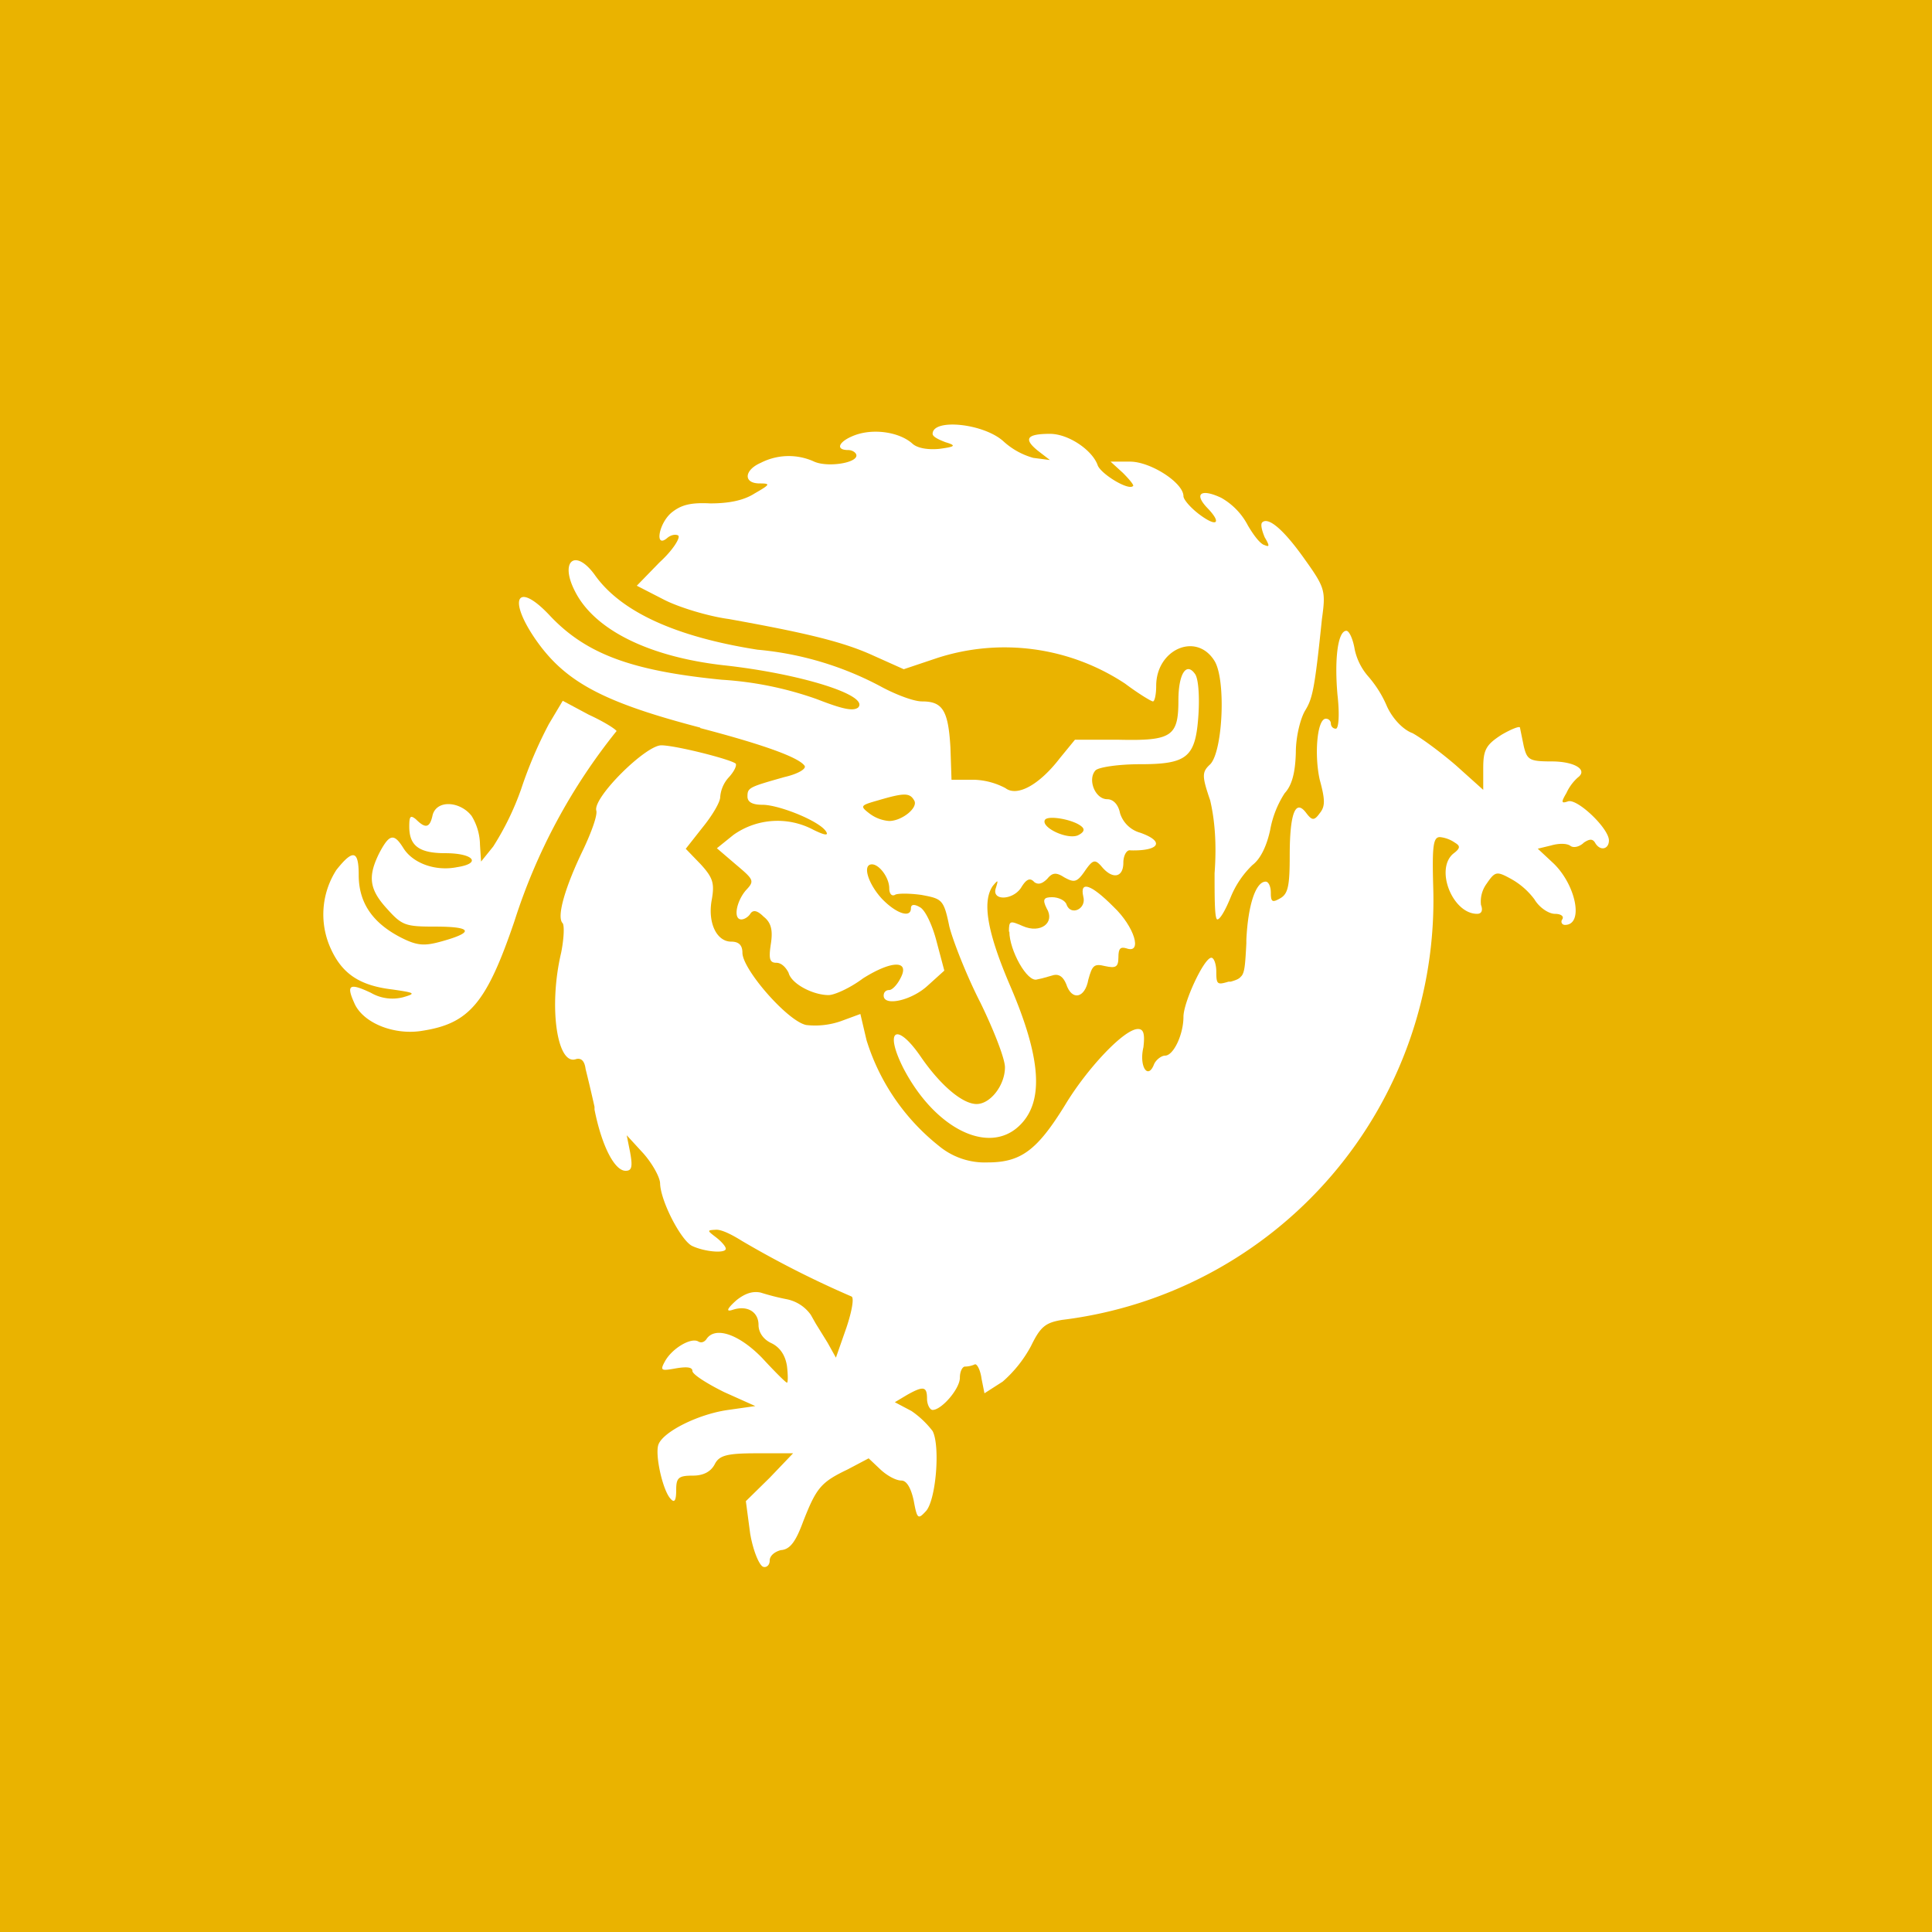 <!-- by TradingView --><svg width="18" height="18" xmlns="http://www.w3.org/2000/svg"><path fill="#EAB300" d="M0 0h18v18H0z"/><path d="M5.933 5.457l.253.13c.14.072.415.155.602.18.694.125 1.057.208 1.342.338l.29.13.31-.104a2.036 2.036 0 011.752.238c.124.093.244.166.26.166.015 0 .03-.062.03-.145 0-.337.368-.503.539-.239.114.166.083.85-.036.97-.078.072-.078.108 0 .336.041.176.062.394.041.679 0 .233 0 .43.026.43s.078-.093.124-.207a.872.872 0 01.203-.3c.077-.058.134-.182.165-.327a.936.936 0 01.135-.342c.068-.073.099-.192.104-.379 0-.155.046-.326.088-.393.067-.11.088-.197.155-.85.036-.26.031-.29-.155-.55-.197-.28-.342-.404-.4-.352-.02.016-.004.078.022.14.046.078.046.093 0 .073-.042-.01-.104-.094-.156-.182a.629.629 0 00-.249-.259c-.186-.088-.259-.041-.13.094.136.14.094.186-.072.062-.083-.062-.15-.14-.15-.171 0-.125-.306-.322-.497-.322h-.182l.114.104c.062.062.11.12.094.124-.042.042-.29-.108-.327-.191-.046-.14-.27-.296-.446-.296-.217 0-.248.047-.114.156l.114.088-.155-.02a.684.684 0 01-.28-.156c-.186-.166-.658-.213-.658-.068 0 .026.052.052.12.078.103.031.093.042-.058.062-.103.01-.207-.005-.254-.052-.119-.103-.352-.14-.528-.077-.156.057-.192.14-.067.14.041 0 .077.026.077.051 0 .073-.285.114-.404.052a.57.57 0 00-.487.016c-.155.067-.166.192-.01.192.103 0 .098.01-.047.093-.104.067-.243.093-.414.093-.187-.01-.275.016-.363.088-.12.104-.156.337-.036.233.036-.03.082-.036.103-.02.016.026-.057.14-.176.248l-.212.218z" fill="#fff"/><path d="M6.523 6.783c.596.156.923.275.974.353.016.03-.072.077-.186.103-.332.094-.347.099-.347.182 0 .052.046.077.14.077.155 0 .544.156.595.254.021.037-.025.026-.119-.02a.71.71 0 00-.746.046l-.155.125.181.155c.166.14.171.15.088.238-.088.104-.119.27-.041.27.03 0 .067-.026.083-.052.026-.041.067-.031.124.026.073.057.088.13.067.26-.02.134-.01.17.052.17.047 0 .088.042.114.093.026.104.228.208.373.208.052 0 .197-.063.321-.156.27-.17.44-.17.348 0-.031.062-.078.109-.104.109-.031 0-.052.02-.052.052 0 .103.26.046.41-.093l.155-.14-.073-.275c-.036-.14-.103-.29-.155-.316-.052-.031-.083-.026-.083.01 0 .094-.135.052-.27-.088-.129-.14-.186-.321-.093-.321.068 0 .161.124.161.223 0 .046.02.077.052.062.02-.016.135-.016.249 0 .191.036.207.041.259.295.036.14.165.467.29.71.119.244.228.518.228.601 0 .166-.135.342-.264.342-.13 0-.332-.17-.513-.43-.228-.337-.353-.27-.171.093.29.56.787.814 1.077.544.239-.222.213-.632-.088-1.326-.207-.487-.254-.767-.155-.912.052-.062.052-.057.03.016-.046.124.156.119.234 0 .047-.078.083-.099.124-.052.037.026.073.015.12-.031.046-.057.082-.063.155-.016.093.052.12.052.192-.052.078-.114.098-.114.155-.052.104.13.207.11.207-.03 0-.068.032-.125.068-.115.27.006.321-.083.088-.165a.274.274 0 01-.187-.182c-.015-.078-.062-.13-.119-.13-.114 0-.186-.186-.109-.269.031-.03.218-.057.415-.057.446 0 .518-.067.544-.466.01-.166 0-.327-.031-.373-.083-.12-.156 0-.156.243 0 .337-.062.379-.554.368h-.41l-.14.171c-.191.249-.398.363-.507.28a.668.668 0 00-.285-.078h-.218l-.01-.3c-.02-.347-.073-.43-.264-.43-.078 0-.239-.062-.368-.13a3.005 3.005 0 00-1.166-.352c-.762-.12-1.275-.353-1.518-.7-.182-.248-.327-.124-.182.156.182.362.695.611 1.384.689.715.078 1.363.28 1.254.394-.047.036-.145.015-.384-.078a3.234 3.234 0 00-.886-.181c-.84-.083-1.27-.239-1.611-.607-.295-.31-.384-.15-.13.223.275.4.622.59 1.54.83v.004zm3.213.855c.03-.046.28 0 .347.068.026.026.01.052-.041.077-.104.042-.348-.077-.306-.145zM8.18 7.457c.244-.072.296-.072.337 0 .042.067-.114.192-.233.192a.347.347 0 01-.181-.068c-.094-.072-.088-.077.077-.124z" fill="#fff"/><path d="M14.596 7.385c-.052.088-.052.103.01.082.083-.036.384.25.384.363 0 .083-.083.104-.13.02-.025-.04-.057-.03-.103 0-.037.037-.093.053-.124.032-.032-.026-.11-.026-.182-.005l-.124.03.15.14c.207.203.28.57.104.57-.031 0-.042-.03-.026-.051.02-.031-.016-.052-.068-.052-.057 0-.145-.057-.191-.135a.69.69 0 00-.228-.196c-.125-.068-.14-.063-.218.051a.28.28 0 00-.052.197c.02.052.005.083-.036.083-.228 0-.394-.414-.223-.56.068-.051.068-.072.016-.103a.296.296 0 00-.14-.052c-.062 0-.073.083-.062.466a3.938 3.938 0 01-3.457 4.032c-.155.026-.202.062-.29.243a1.182 1.182 0 01-.264.332l-.17.109-.027-.135c-.01-.078-.041-.14-.062-.135a.223.223 0 01-.093.021c-.021 0-.047.041-.047.104 0 .103-.17.3-.254.3-.026 0-.052-.052-.052-.103 0-.114-.03-.125-.186-.037l-.114.068.155.082a.86.86 0 01.197.187c.073.14.031.658-.067.751-.068.073-.078.068-.109-.103-.026-.12-.067-.187-.114-.187-.052 0-.135-.046-.197-.104l-.109-.103-.197.104c-.248.119-.29.17-.414.487-.067.181-.12.259-.207.264-.057.015-.104.052-.104.098 0 .047-.036.068-.062.057-.036-.015-.093-.15-.12-.31l-.04-.301.222-.218.218-.228h-.342c-.28 0-.348.021-.389.104-.036.067-.104.104-.202.104-.135 0-.156.02-.156.134 0 .094-.015.125-.051.083-.073-.072-.15-.414-.114-.508.046-.119.368-.28.642-.32l.26-.037-.29-.13c-.156-.077-.296-.165-.296-.197 0-.036-.052-.041-.15-.025-.14.025-.156.025-.104-.068.067-.119.243-.223.31-.181.027.015.053.005.073-.02.078-.125.3-.053.518.17.12.13.223.233.234.233.01 0 .01-.072 0-.155-.016-.104-.068-.176-.145-.213-.078-.036-.12-.103-.12-.17 0-.12-.103-.187-.243-.14-.062.02-.052-.01.036-.089.083-.067.156-.088.228-.072.08.025.161.046.244.062.09.019.169.07.222.145l.047.083.109.176.078.14.098-.28c.052-.155.073-.28.047-.29a9.219 9.219 0 01-1.021-.518c-.083-.052-.181-.104-.238-.104-.089.005-.089.005 0 .073.046.036.088.083.088.104 0 .046-.197.03-.316-.027-.104-.056-.29-.414-.296-.58 0-.057-.072-.186-.155-.28l-.156-.17.031.155c.026.14.016.176-.041.176-.104 0-.223-.233-.29-.57v-.026a14.372 14.372 0 00-.083-.352c-.01-.078-.042-.104-.088-.093-.176.067-.26-.482-.14-.99.026-.13.031-.249.015-.275-.062-.057.026-.347.192-.689.073-.155.135-.321.12-.363-.027-.124.46-.606.606-.606.13 0 .647.13.694.171.01.02-.016.073-.062.124a.306.306 0 00-.083.187c0 .047-.073.171-.166.285l-.155.197.14.145c.113.124.129.176.103.326-.041.213.042.394.181.394.068 0 .104.031.104.104 0 .155.425.642.596.673a.73.73 0 00.321-.036l.182-.067.057.243c.12.389.355.732.673.985a.67.67 0 00.456.155c.311 0 .461-.114.72-.533.202-.337.55-.71.68-.71.051 0 .066.041.051.17-.042.177.041.306.098.161.016-.041.068-.083.104-.083.078 0 .171-.196.171-.362 0-.135.192-.55.26-.55.025 0 .046.063.046.13 0 .12.01.124.114.093h.02c.052-.015.078-.026.094-.046.036-.031.041-.104.052-.311v-.031c.015-.327.088-.544.18-.544.027 0 .048.046.048.103 0 .088.015.094.088.052.072-.041.088-.114.088-.394 0-.394.052-.539.155-.399.052.068.073.073.125 0 .051-.062.051-.124 0-.31-.052-.229-.026-.57.057-.57a.046.046 0 01.046.04c0 .032.02.053.047.053.026 0 .036-.13.015-.316-.03-.342.005-.596.083-.596.026 0 .062.077.078.176a.56.56 0 00.13.254c.07.082.128.174.17.274.052.114.15.218.239.25.083.046.259.175.404.3l.254.228v-.202c0-.171.026-.218.17-.311.089-.052.167-.083.172-.068l.036.176c.031.125.052.14.26.14.212 0 .341.078.243.15a.44.44 0 00-.104.14zm-8.85-.57c0-.016-.114-.089-.26-.156l-.243-.13-.13.218a3.99 3.99 0 00-.258.606 2.591 2.591 0 01-.26.534l-.113.14-.01-.155a.528.528 0 00-.078-.27c-.104-.135-.322-.155-.363-.01-.026.124-.067.13-.156.041-.051-.041-.062-.03-.062.068 0 .181.094.248.337.248.26 0 .342.094.109.13-.202.041-.415-.036-.503-.181-.088-.14-.13-.125-.223.051-.108.218-.093.337.073.518.14.156.171.166.45.166.343 0 .364.052.068.135-.166.047-.233.047-.394-.036-.259-.135-.388-.321-.388-.58 0-.229-.052-.244-.208-.047a.767.767 0 00-.056.725c.108.244.274.353.58.389.207.03.223.036.098.072a.399.399 0 01-.3-.041c-.197-.093-.233-.078-.156.093.078.187.373.306.638.26.435-.068.596-.26.855-1.021a5.477 5.477 0 01.953-1.773v.006z" fill="#fff"/><path d="M9.4 8.68c0-.104.01-.104.129-.052.165.073.305-.031.222-.166-.041-.083-.026-.103.052-.103.057 0 .125.03.135.072.041.104.186.037.155-.077-.036-.156.078-.11.28.093.197.186.275.445.12.388-.053-.015-.073 0-.073.083 0 .094-.026.104-.124.083-.104-.026-.12-.005-.156.125-.031.176-.155.202-.207.041-.026-.062-.062-.093-.114-.083l-.11.031-.046.01c-.093.032-.259-.274-.259-.445H9.4z" fill="#fff"/></svg>